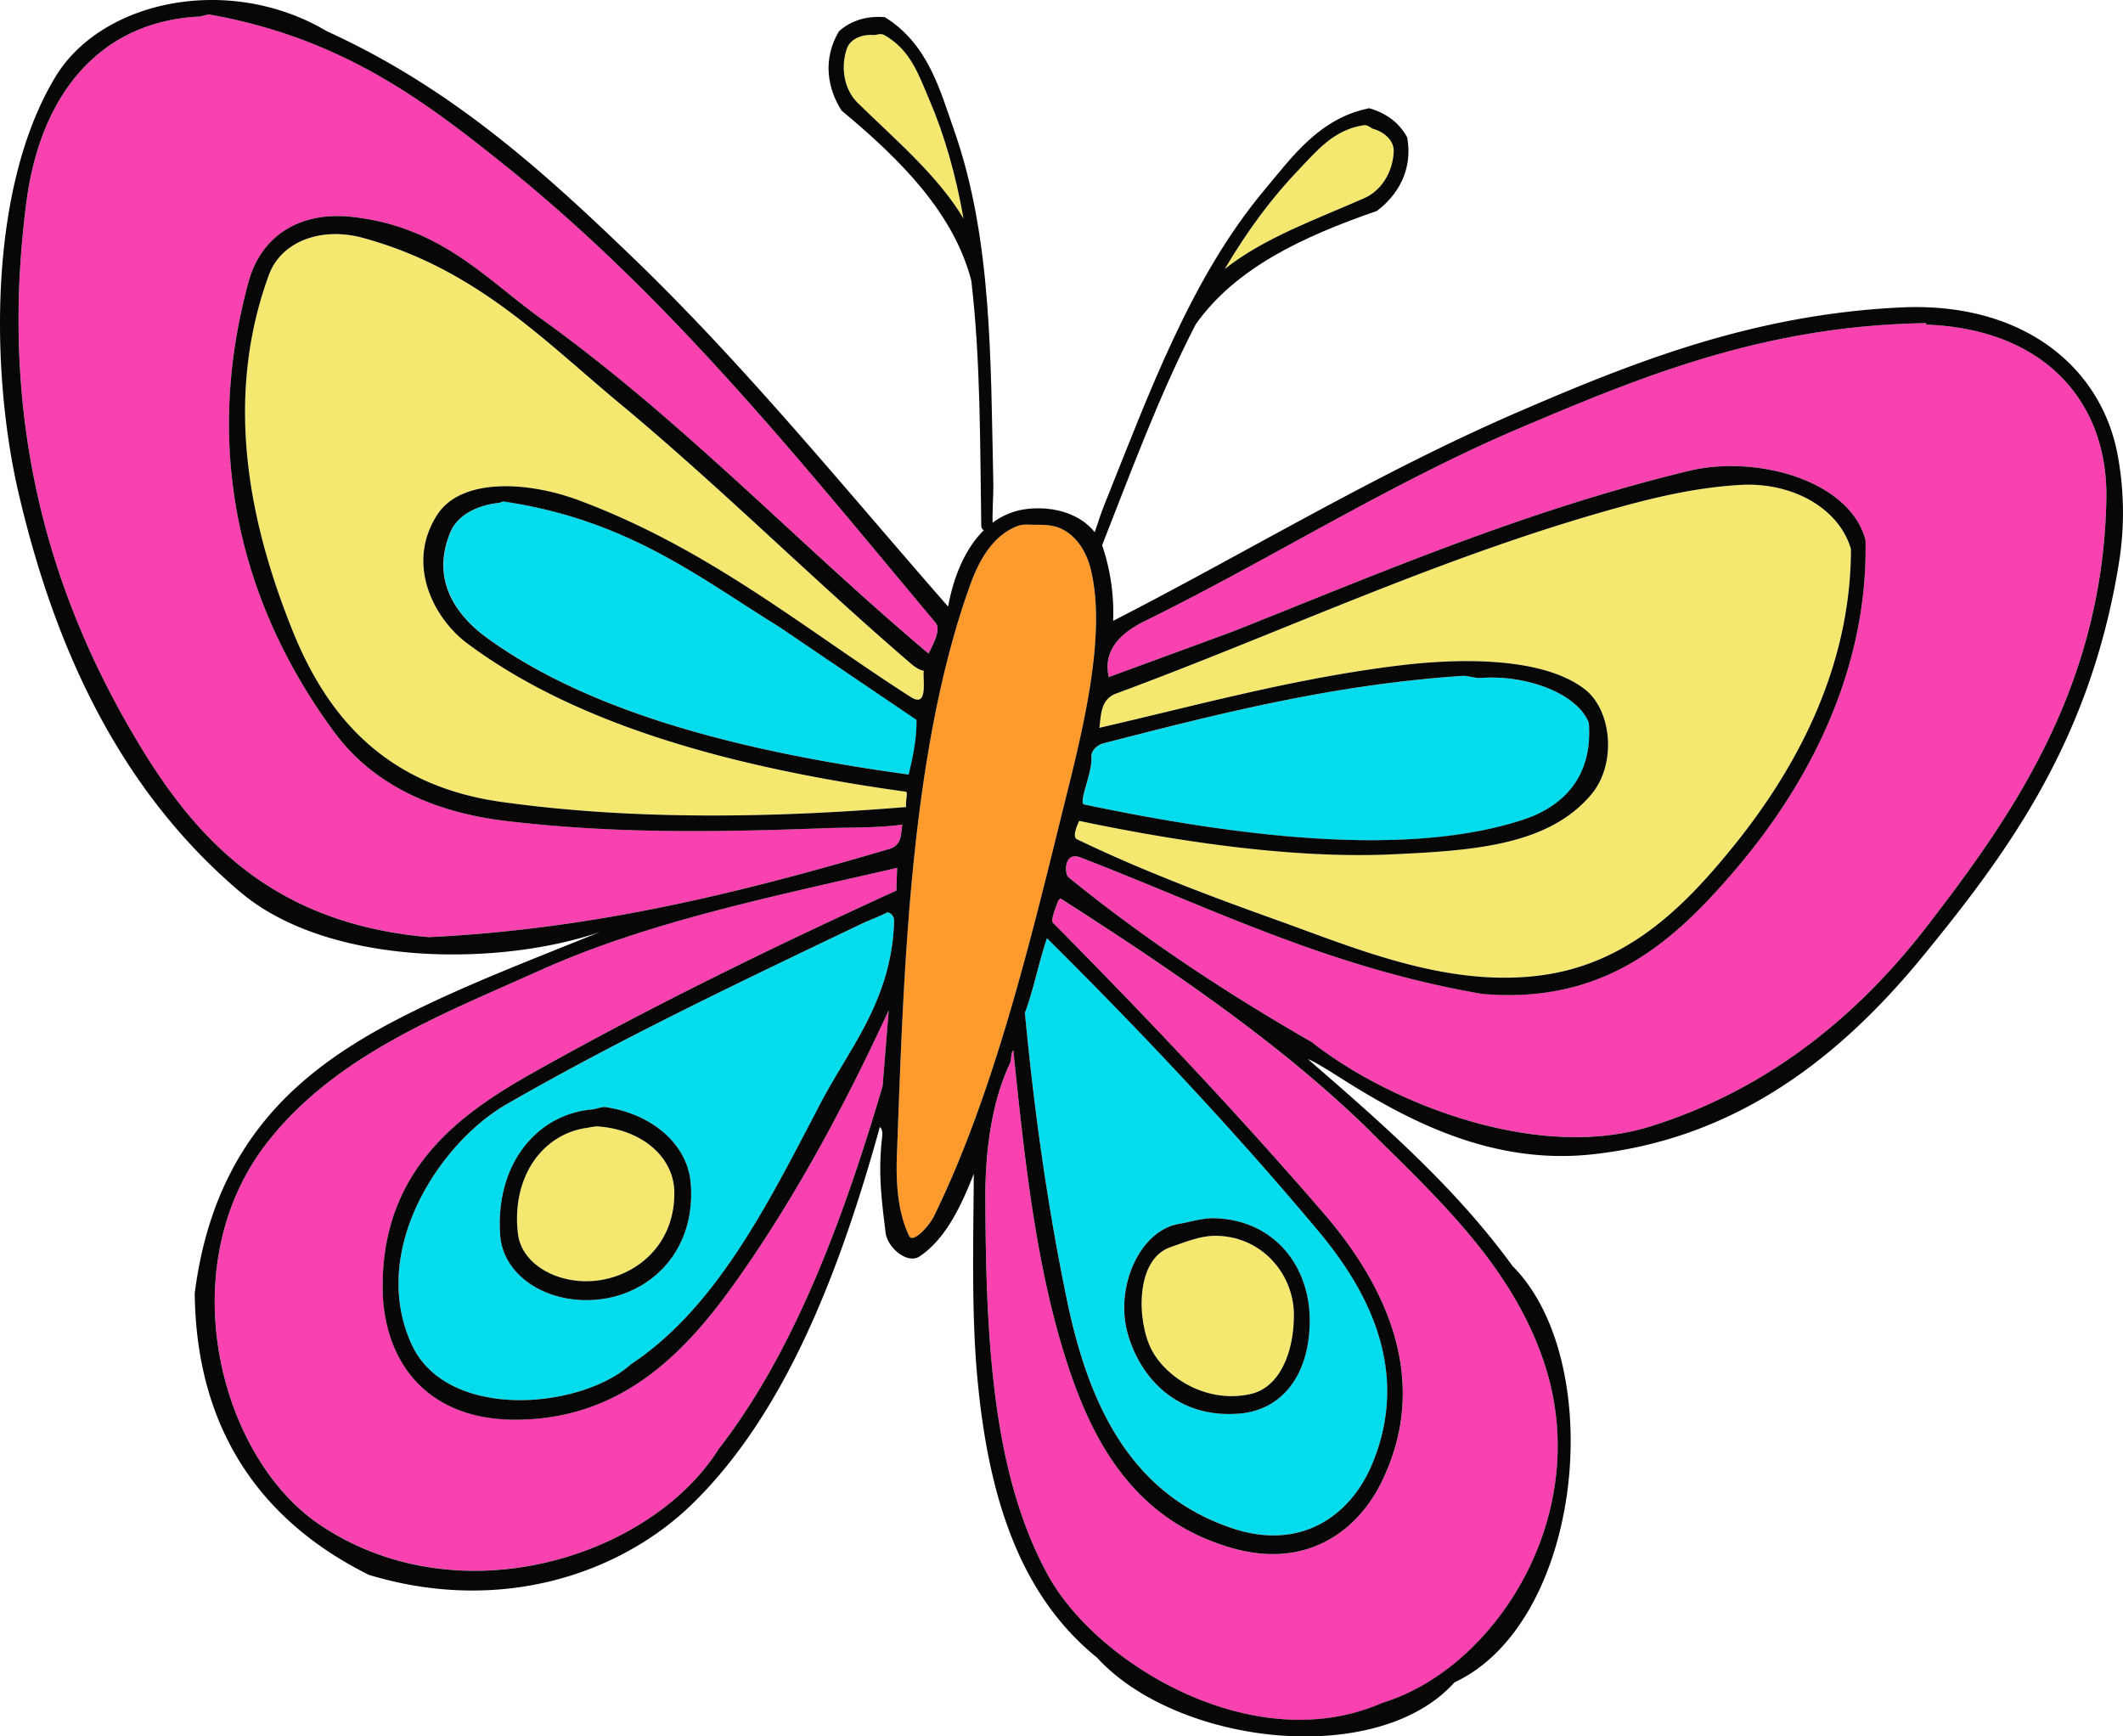 <svg xmlns="http://www.w3.org/2000/svg" width="1080" height="883.21" viewBox="0 0 1080 883.21"><g id="Слой_2" data-name="Слой 2"><g id="Retro15_18439091"><g id="Retro15_18439091-2" data-name="Retro15_18439091"><path d="M449.65 17.71c-1.72-.94-4.14.17-4.77.1-5.07-.5-12.15 1.21-14.12 7.08-3.34 9.94-1.08 20.9 5.56 27.43 18.29 18 40.84 36.89 53.86 58.9C486.26 88.9 480.47 68.63 472.49 50 467.37 38.11 463.11 25.12 449.65 17.71z" fill="#f4e871"/><path d="M505.31 245.18c-1.39-62.15-.58-123.92-20-179.09-7.18-20.41-13.2-43.7-35.18-57.37-8.79-.7-16.91 1.44-23.31 7.15-8.54 14.27-5.86 29.24 1.32 40.41 30.78 25.51 57.06 52.47 65.95 86.31 4.85 40.87 4.44 84.4 5.1 125 .06 3.17 6 4 5.85.37C504.61 260.36 505.48 252.72 505.31 245.18zm-69-192.86c-6.64-6.53-8.9-17.49-5.56-27.43 2-5.87 9.05-7.58 14.12-7.08.63.07 3.05-1 4.77-.1 13.46 7.41 17.72 20.4 22.84 32.33 8 18.59 13.77 38.86 17.69 61.18C477.16 89.21 454.61 70.34 436.32 52.32z" fill="#070707"/><path d="M839.69 572.92c58.4-18.32 104.53-54.83 141.2-102.56C1023 415.6 1069.68 350 1071.55 253.88c1-50.14-32.28-87-92.62-88.84 1.17.0.76-.71 1.48-.73-82 1.16-143.92 26.57-206.35 53C707.34 245.61 647.13 284 582.59 315.77c-8.77 4.31-22.22 12.83-18.52 28.6l63.08-23.17c75.23-29.89 148.53-61.53 232-81.71 34.46-8.32 82 4.85 89.88 35.25 1.46 70.36-32.94 128.57-65.84 167.17-31.36 36.8-66.59 69-129.24 63.61C675.08 492 614.59 461.08 549.5 436.07c-8.26-3.17-8 8.37-6 10.08 37.6 30.62 79.15 58.25 123.52 83.72C705 560 781 591.32 839.69 572.92z" fill="#f941af"/><path d="M459 419.42c-12.2 1.75-26.49 1.36-39.68 1.85-52.12 1.9-105.14 3-161.62-3.66-42.26-5-70.27-21.66-87.65-45.18C129.19 317.09 100.35 239 126.46 143.3c6.34-23.19 25.91-35.9 52.53-33 45.26 5 67.84 31.3 96.51 51.93C347.24 213.85 405 275.66 472.36 332.38c2.59-5.12 6.39-12.34 3.61-15.66-68.64-81.94-134.49-164.8-219.43-232.94C215.65 51 173.66 19.24 106.64 7.36c-1-.17-4.09 1-5.07 1C52.39 10.74 21 46 13.52 102.19-1.24 213.91 25.62 302 68.24 374.36c28.78 48.86 67.51 95.25 150 102.31 85.56-4.12 161.24-23.37 234.17-44.87C459.26 429.79 458.19 423.35 459 419.42z" fill="#f941af"/><path d="M538.34 458.17c-1.3 3.8-4 9.88-2.62 11.27 47.85 48.26 94.13 97.2 137.91 148 26.76 31.05 56 80.39 29.74 135.34-12.67 26.55-39 45.42-76.63 34.65-46.36-13.28-68.18-48.81-81.66-87.58-17.38-50-23.61-107-29.56-165.53-1.34.9-.84 4.8-1.83 6.85-9.24 19.33-12.48 45-12.41 67.58.24 73.36 3.68 141 31.74 192.28 25 45.77 105.39 93.76 170.21 65.16 57.48-17.47 108.08-95.84 82.34-173-16.06-48.15-52.3-82-87.38-116.6-45.55-45-101.57-82.89-158.59-119.44A7.61 7.61.0 0 0 538.34 458.17z" fill="#f941af"/><path d="M452.14 513.83c-23.26 50.38-48.76 97.3-78.45 138.95-26 36.49-58.31 69.2-111.3 69.33-46.15.12-67.31-30.66-67.7-66.5C194 594.74 234.31 566.37 271 545.7c59.51-33.5 121.82-63.89 185-92.72l.4-11.59c-62.56 14.43-126.63 27.4-181.46 52.05-51 22.93-103.77 43.18-138.47 87-50.13 63.35-24.93 160.85 26.49 195.23 71.13 47.56 168.29 16 202.61-38.62 37.94-48.78 63-115.17 83.44-184.69z" fill="#f941af"/><path d="M547.85 426.86c32.48 15.66 66.32 28.46 101.49 41.05 39.79 14.26 84.72 33.56 131.37 28.57 45.39-4.86 74.62-33.43 100.55-65.36 29.54-36.33 60.27-88.34 60.35-151.84-6-20.82-29.86-34.27-56.6-32.64-23.77 1.45-45.71 6.93-67.19 13-87.8 24.9-166.51 62.21-249.93 93.07-8 3-7.7 10.56-8.63 17.47 50.18-11.54 99.71-25.35 153.44-31.81 26.64-3.19 71-5.07 93.43 12.11 14 10.69 16.39 38.14 3.42 53.58-21.93 26.12-60.45 28.54-100.71 30.45-49.29 2.35-107.17-5.93-159.81-17C547.75 420.22 545.43 425.7 547.85 426.86z" fill="#f4e871"/><path d="M463.41 337.59c-50.16-43-96.78-89.64-147.87-132.11-39.13-32.53-73.46-68.85-131-84.5-21.2-5.76-41.51 1.75-47.77 18.8-24.66 67.23-7.21 133 11.87 180.64 17.32 43.29 46.78 79.14 106.49 87.49 69 9.65 141.31 7.87 205.84 2.58-.54-3 1.12-7.61-.24-7.8C370.29 390.17 292 367.88 237.51 327.1c-16.54-12.38-31.3-39.82-15.2-65.08 12.14-19 45.94-17.39 72.54-7.4C361.27 279.57 409.33 320 463.3 354.53c9.18 5.88 6-9.16 6.61-13.4C468.24 341.09 465.68 339.53 463.41 337.59z" fill="#f4e871"/><path d="M626.76 777.27c35.09 11.8 60.4-6.3 71.4-32.83 20.32-49-4.22-90.52-27.25-118.05-43.09-51.49-89.73-101-138.28-149.21-4.41 13.15-6.87 26.55-11.24 38 4.77 50.72 11.67 99.3 21.43 146.16C553.51 712.66 574 759.51 626.76 777.27zM599.91 622.48c5.23-.86 11.67-3 17.34-2.85 31 .58 49.53 24.65 49 53.13-.47 27.53-14.65 44.65-36.12 46.29-31.58 2.42-50.06-18.35-56.44-40.45C566.9 655 579.68 625.79 599.91 622.48z" fill="#03dced"/><path d="M209.46 683.93c17.85 38.77 85.65 33.15 111.55 10 43.82-29.06 70.11-82.5 96.43-132.78 14.85-28.35 36.13-52.27 37.42-92.61.1-3.08-2.67-4.87-3.81-4.28-3.61 1.88-10 4.31-12 5.28-61.62 29.44-123 58.61-181.44 92.2C223.84 581.15 187.37 636 209.46 683.93zm92-119.64c1.22-.09 4.9-1.41 6.47-1.18 23.55 3.43 41.81 18.68 43.44 38.74 2.84 35.14-21.45 57.91-50.1 59.38-24.6 1.25-45.41-13.11-46.84-32.89C251.85 592.73 272.7 566.7 301.46 564.29z" fill="#03dced"/><path d="M554.71 288.89c-2.14-8.35-7.4-17.24-16.35-20.57-4.65-1.74-10-1.28-15-1.46a21.72 21.72.0 0 0-4.34.24c-12.65 4-20.33 16.24-25.26 29.84-31.31 86.22-34.08 200.46-37.5 290.68-.58 15.56.8 29.92 6.28 41.08 1.92 3.91 10.19-5.18 12.57-10.05C503.58 560.5 521.76 489 539 418.78 548.65 379.44 564 324.85 554.71 288.89z" fill="#ff9a2c"/><path d="M256.28 255.09a18.46 18.46.0 0 0-2 .63c-10.52 1.07-21.19 5.69-25 14.88-10.54 25.08 3.87 43.18 18.55 53.85 52.35 38 129.67 57.91 214.53 69.51 2.13-8.82 4.13-18.4 4-27.79L396.61 319C355 293.26 319 264.35 256.28 255.09z" fill="#03dced"/><path d="M808.32 367.73c-5.79-15.05-32-24.73-55.37-22.84-1.73.13-6.89-1.21-8.58-1.1-65.87 4.31-123.9 19.1-183.11 34.35-2.8.72-6.3 3.52-6 7 .62 7.8-6.87 23.41-3.67 24.09 79.63 16.7 164.35 27 223.12 7.82C792.16 411.35 810.58 397.86 808.32 367.73z" fill="#03dced"/><path d="M585.89 686.67c7.68 14.52 28.3 27.25 50.12 22.45 15.18-3.34 22.31-21.64 22.22-40.46-.11-21.07-16.9-40.3-40.42-40.08-7.79.08-15.44 3.44-22.17 5.69C577.28 640.41 578.31 672.3 585.89 686.67z" fill="#f4e871"/><path d="M305.55 651.1c19.63-3.2 37.77-18.92 37.47-44.7-.21-18.32-17.12-32.15-39.52-33.49a43.33 43.33.0 0 0-4.52.71c-23.25 3-38.91 25.34-35.52 53.92C265.4 643.91 285.51 654.36 305.55 651.1z" fill="#f4e871"/><path d="M684.66 550c32.77 20.5 75 42.65 125.43 37.14 73.48-8 126.17-49.47 168.47-101.21 43.39-53.05 85-109.73 99.43-2e2a159.67 159.67.0 0 0-1-56c-9-44.37-49-76.44-109.89-73.56-75.2 3.57-135.81 27.68-195.19 53.35-71.59 31-136.93 70.85-205.64 106.07a106.47 106.47.0 0 0-5.17-37.18c-4.44-13.81-19.8-21.26-37-19.89-23.58 1.87-37.08 24-41.78 49.82C429 247.63 379.09 186 321.51 130.6 276.37 87.17 229.86 44.83 166.28 15.89 116.85-13.47 51.79-.1 28.11 39.22-6.92 97.36-4.17 192 9.3 250.16 28.38 332.43 62.36 403 122.15 453.66c45 38.16 131.83 38 183.06 20.39-33.74 13.74-67.81 26.57-99.54 42.64-51 25.83-96.49 61.85-106.61 141.11.75 68.7 33 115.57 88.6 143.25C255.16 821.46 316 800.2 352.15 765c46.11-45 74.08-114.64 95.43-191.7 1.57 1 1.33 3.81 1.13 5.49-2.12 18.27-.08 32.64 1.82 48.26 1 7.76 11.15 16.08 17.22 12.05 12.87-8.53 20.93-24.83 27.63-42.05-.22 34.6-1.2 70.43 1.73 102.86 5.3 58.76 20.43 110.43 60.94 143.21 40.84 44.66 142.59 56.42 181.83 12.64 65.66-30.68 78.35-162.91 29.51-211.87-28.74-39.61-66.23-72.41-104.06-105.18C669.7 540.3 680.87 547.67 684.66 550zM463.3 354.53c-54-34.54-102-75-168.45-99.91-26.6-10-60.4-11.65-72.54 7.4-16.1 25.26-1.34 52.7 15.2 65.08 54.46 40.78 132.78 63.07 223.26 75.59 1.36.19-.3 4.79.24 7.8-64.53 5.29-136.84 7.07-205.84-2.58-59.71-8.35-89.17-44.2-106.49-87.49C129.6 272.75 112.15 207 136.81 139.78c6.26-17 26.57-24.56 47.77-18.8 57.5 15.65 91.83 52 131 84.5 51.09 42.47 97.71 89.08 147.87 132.11 2.27 1.94 4.83 3.5 6.5 3.54C469.28 345.37 472.48 360.41 463.3 354.53zm2.94 11.64c.15 9.39-1.85 19-4 27.79-84.86-11.6-162.18-31.5-214.53-69.51-14.68-10.67-29.09-28.77-18.55-53.85 3.86-9.19 14.53-13.81 25-14.88a18.46 18.46.0 0 1 2-.63C319 264.35 355 293.26 396.61 319zm-248 110.5c-82.48-7.06-121.21-53.45-150-102.31C25.62 302-1.24 213.91 13.52 102.19 21 46 52.39 10.74 101.57 8.4c1-.05 4.09-1.21 5.07-1 67 11.88 109 43.64 149.9 76.42 84.94 68.14 150.79 151 219.43 232.94 2.78 3.32-1 10.54-3.61 15.66C405 275.66 347.24 213.85 275.5 162.24c-28.67-20.63-51.25-47-96.51-51.93-26.62-2.91-46.19 9.8-52.53 33-26.11 95.65 2.73 173.79 43.62 229.13 17.38 23.52 45.39 40.17 87.65 45.18 56.48 6.68 109.5 5.56 161.62 3.66 13.19-.49 27.48-.1 39.68-1.85-.84 3.93.23 10.37-6.63 12.38C379.47 453.3 303.79 472.55 218.23 476.67zM365.55 737.09c-34.32 54.58-131.48 86.18-202.61 38.62-51.42-34.38-76.62-131.88-26.49-195.23 34.7-43.86 87.5-64.11 138.47-87 54.83-24.65 118.9-37.62 181.46-52.05L456 453c-63.14 28.83-125.45 59.22-185 92.72-36.71 20.67-77 49-76.33 109.91.39 35.84 21.55 66.62 67.7 66.5 53-.13 85.29-32.84 111.3-69.33 29.69-41.65 55.19-88.57 78.45-138.95L449 552.4C428.51 621.92 403.49 688.31 365.55 737.09zm85.5-272.85c1.14-.59 3.91 1.2 3.81 4.28-1.29 40.34-22.57 64.26-37.42 92.61C391.12 611.41 364.83 664.85 321 693.91c-25.9 23.17-93.7 28.79-111.55-10C187.37 636 223.84 581.15 257.61 561.72 316 528.13 377.43 499 439.05 469.52 441.08 468.55 447.44 466.12 451.05 464.24zm24.06 154.41c-2.38 4.87-10.65 14-12.57 10.05-5.48-11.16-6.86-25.52-6.28-41.08 3.42-90.22 6.19-204.46 37.5-290.68 4.93-13.6 12.61-25.84 25.26-29.84a21.72 21.72.0 0 1 4.34-.24c5 .18 10.35-.28 15 1.46 8.95 3.33 14.21 12.22 16.35 20.57 9.27 36-6.06 90.55-15.71 129.89C521.76 489 503.58 560.5 475.11 618.65zM549 417.53c52.64 11.07 110.52 19.35 159.81 17 40.26-1.91 78.78-4.33 100.71-30.45 13-15.44 10.53-42.89-3.42-53.58-22.41-17.18-66.79-15.3-93.43-12.11C659 344.85 609.44 358.66 559.26 370.2c.93-6.91.64-14.51 8.63-17.47 83.42-30.86 162.13-68.17 249.93-93.07 21.48-6.09 43.42-11.57 67.19-13 26.74-1.63 50.57 11.82 56.6 32.64-.08 63.5-30.81 115.51-60.35 151.84-25.93 31.93-55.16 60.5-100.55 65.36-46.65 5-91.58-14.31-131.37-28.57-35.17-12.59-69-25.39-101.49-41.05C545.43 425.7 547.75 420.22 549 417.53zm2.54-8.32c-3.2-.68 4.29-16.29 3.67-24.09-.28-3.46 3.22-6.26 6-7 59.21-15.25 117.24-30 183.11-34.35 1.69-.11 6.85 1.23 8.58 1.1 23.38-1.89 49.58 7.79 55.37 22.84 2.26 30.13-16.16 43.62-33.63 49.3C715.92 436.16 631.2 425.91 551.57 409.21zm-30.18 106c4.37-11.46 6.83-24.86 11.24-38 48.55 48.19 95.19 97.72 138.28 149.21 23 27.53 47.57 69.1 27.25 118.05-11 26.53-36.31 44.63-71.4 32.83-52.73-17.76-73.25-64.61-83.94-115.92C533.06 614.49 526.16 565.91 521.39 515.19zm176.8 61.33c35.08 34.65 71.32 68.45 87.38 116.6 25.74 77.2-24.86 155.57-82.34 173C638.41 894.76 558 846.77 533 801c-28.06-51.31-31.5-118.92-31.74-192.28-.07-22.56 3.17-48.25 12.41-67.58 1-2 .49-5.95 1.83-6.85 6 58.51 12.18 115.55 29.56 165.53 13.48 38.77 35.3 74.3 81.66 87.58 37.59 10.77 64-8.1 76.63-34.65 26.22-55-3-104.29-29.74-135.34-43.78-50.77-90.06-99.71-137.91-148-1.37-1.39 1.32-7.47 2.62-11.27a7.61 7.61.0 0 1 1.26-1.09C596.62 493.63 652.64 531.53 698.19 576.52zm-31.12-46.65c-44.37-25.47-85.92-53.1-123.52-83.72-2.09-1.71-2.31-13.25 6-10.08 65.09 25 125.58 55.89 204.42 69.45 62.65 5.44 97.88-26.81 129.24-63.61 32.9-38.6 67.3-96.81 65.84-167.17-7.9-30.4-55.42-43.57-89.88-35.25-83.44 20.18-156.74 51.82-232 81.71l-63.08 23.17c-3.7-15.77 9.75-24.29 18.52-28.6 64.54-31.75 124.75-70.16 191.47-98.44 62.43-26.45 124.35-51.86 206.35-53-.72.0-.31.76-1.48.73 60.34 1.79 93.6 38.7 92.62 88.84C1069.68 350 1023 415.6 980.89 470.36c-36.67 47.73-82.8 84.24-141.2 102.56C781 591.32 705 560 667.07 529.87z" fill="#070707"/><path d="M301.27 661.23c28.65-1.47 52.94-24.24 50.1-59.38-1.63-20.06-19.89-35.31-43.44-38.74-1.57-.23-5.25 1.09-6.47 1.18-28.76 2.41-49.61 28.44-47 64.05C255.86 648.12 276.67 662.48 301.27 661.23zM299 573.62a43.33 43.33.0 0 1 4.52-.71c22.4 1.34 39.31 15.17 39.52 33.49.3 25.78-17.84 41.5-37.47 44.7-20 3.26-40.15-7.19-42.09-23.56C260.07 599 275.73 576.63 299 573.62z" fill="#070707"/><path d="M630.16 719.05c21.47-1.64 35.65-18.76 36.12-46.29.5-28.48-18-52.55-49-53.13-5.67-.11-12.11 2-17.34 2.85-20.23 3.31-33 32.48-26.19 56.12C580.1 700.7 598.58 721.47 630.16 719.05zm-34.52-84.78c6.73-2.25 14.38-5.61 22.17-5.69 23.52-.22 40.31 19 40.42 40.08.09 18.82-7 37.12-22.22 40.46-21.82 4.8-42.44-7.93-50.12-22.45C578.31 672.3 577.28 640.41 595.64 634.27z" fill="#070707"/><path d="M693.83 63.64c1.94-.28 3.82 1.61 4.42 1.76C703.18 66.72 709.19 70.81 709 77c-.36 10.49-6.33 20-14.85 23.73-23.46 10.44-51.21 20.17-71.14 36.18 11.52-19.51 24.07-36.44 38.08-51C670.07 76.49 678.62 65.83 693.83 63.64z" fill="#f4e871"/><path d="M554 278.36c-1.48 3.35 4.43 4.66 5.59 1.72 14.89-37.73 29.81-78.62 48.73-115.18 20.23-28.55 54.3-44.54 92.08-57.59 10.66-7.93 18.44-21 15.47-37.37-4-7.59-10.83-12.44-19.31-14.89-25.38 5.07-39.21 24.76-53.12 41.33C605.85 141.19 584.86 199.3 561.71 257 558.9 264 557 271.44 554 278.36zM623 136.9c11.52-19.51 24.07-36.44 38.08-51 9-9.38 17.55-20 32.76-22.23 1.94-.28 3.82 1.61 4.42 1.76C703.18 66.72 709.19 70.81 709 77c-.36 10.49-6.33 20-14.85 23.73C670.67 111.16 642.92 120.89 623 136.9z" fill="#070707"/></g></g></g></svg>